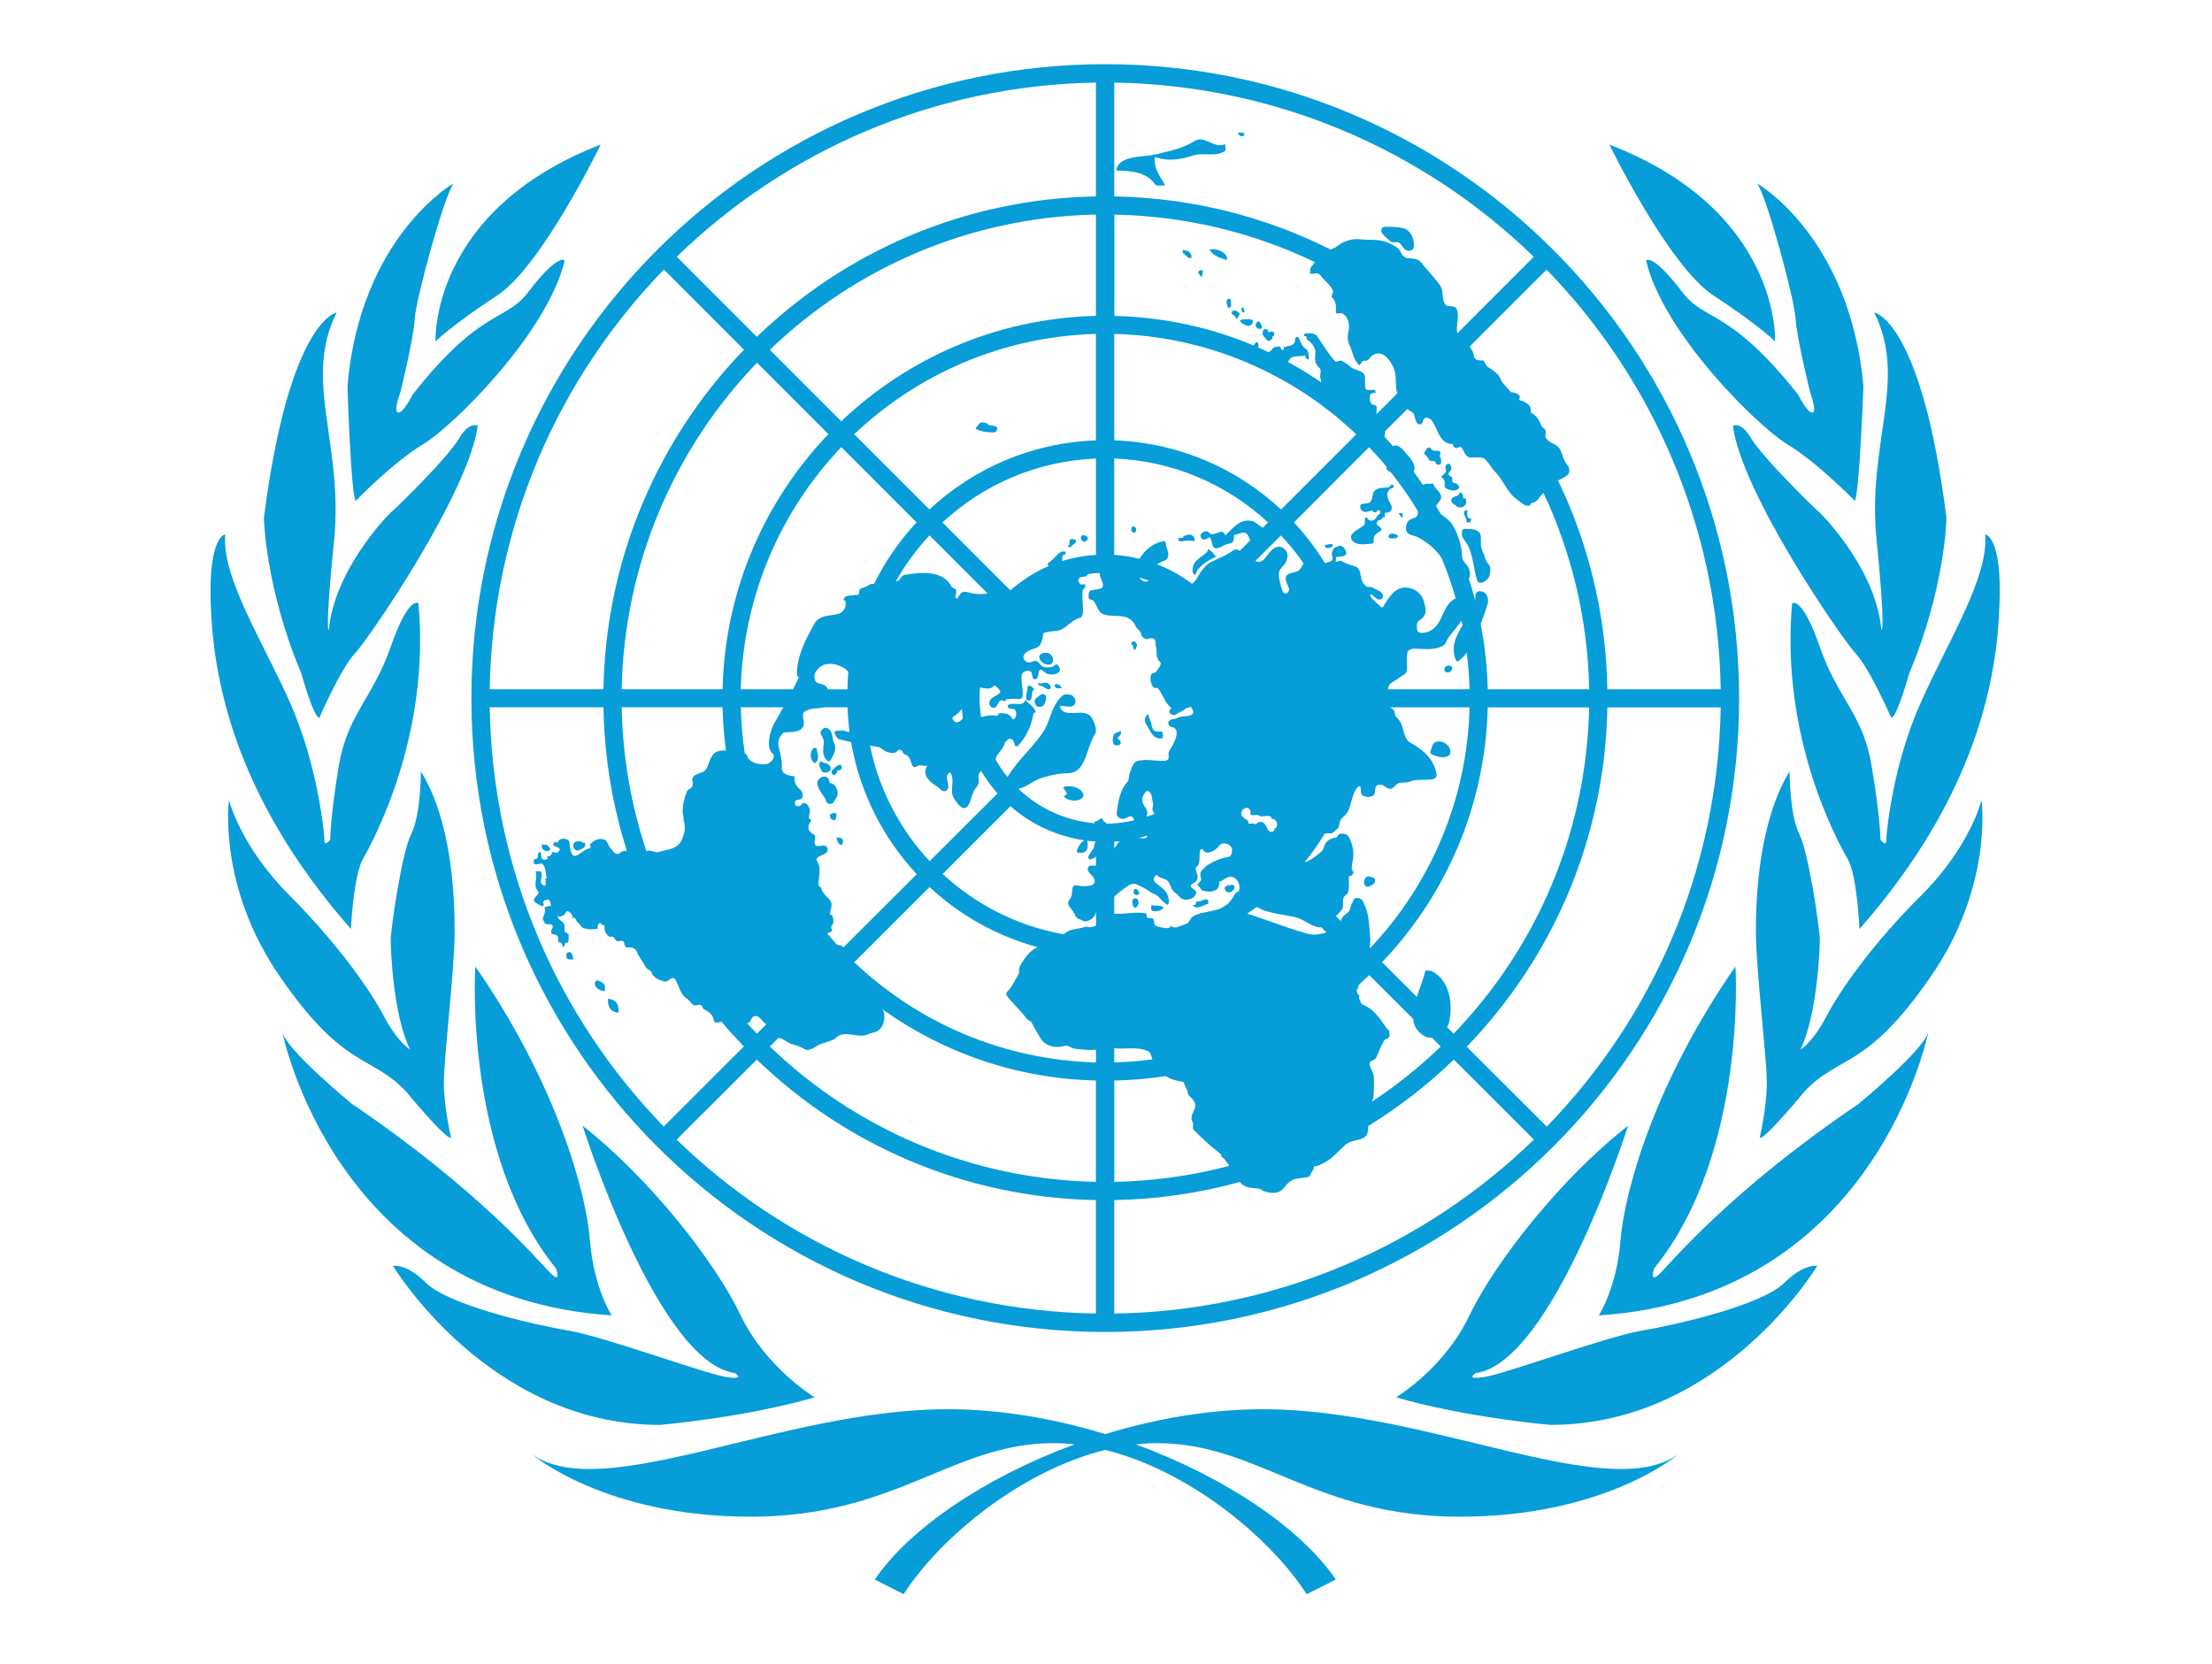 <?xml version="1.0" encoding="UTF-8"?>
<svg id="flag-icons-af" xmlns="http://www.w3.org/2000/svg" viewBox="0 0 640.6 481.9">
  <defs>
    <style>
      .cls-1 {
        fill: #069dd8;
      }
    </style>
  </defs>
  <path class="cls-1" d="M320.07,385.82c101.38,0,183.58-82.16,183.58-183.54S421.45,18.61,320.07,18.59c-101.37.02-183.55,82.29-183.55,183.69s82.18,183.54,183.55,183.54ZM141.83,204.88h32.94c.25,14.46,2.59,28.41,6.77,41.54-.48.04-.96.09-1.44.25-.15.08-.63.4-.84.59-1.26.5-1.7-.9-2.41-1.51-.76-.75-.84-2.07-1.61-2.47-1.48-.71-3.52.1-4.57,1.59.69-.09-.02.79.53.79-1.63.08-2.87,1.51-4.13,2.09-1.66.9-2.03-2.01-2.17-3.75-.17-.88-1.57-1.45-2.83-.8-.21.25-.48.46-.48.92-.38,0-.69-.46-1.04-.13-1.11,1.23.85,1.09,1.44,1.82.38.35-.1.79-.52,1.09-.57.46-1.42-.48-1.51,0-.28.84-.78,1.28-1.44,1.03,0,.25-.11.32,0,.48,0,.23.18.4.41.23-.63.25-1.25.65-1.72.29-.59-.29-.4-1.26-.59-2.03-.12-.17-.77,0-.77.25-.22,1.26.12,1.66-1.24,1.74.15.46-.35,1.26.32,1.39.71.35,1.57-.44,2.2,0,1,1.02.87,2.62,1.17,4.06,0,.09-.29.19-.44.19.28.75.44,2.66-.65,1.84-1.32-.77.21-2.68-.56-3.87-.15-.23-.94-.09-1.57-.09.78,1.92-.91,3.95.78,5.8.65.84-1.99,1.97-1.03,2.97.56.57,1.54,1.13,2.38,1.3.47.04,0-.97.15-1.3.15-.44,1.53-.92,1.82-.29.15.42.35.94.35,1.6-.65-.17-1.31.15-1.86.4.54,1.23-.26,2.09-.47,3.29,0,.25.4.72.47,1.04.33.94,1.88.09,2.36.85.35.63-.72,1.35-.36,2.2.28.56,1.2.23,1.6.71.59.36.37,1.11.31,1.83.59-.07,1.51.56,1.26,1.34.69.27.84-.53.78-1.01,1.54.07.91-1.42,1.09-2.63-.53.27-.48-.84-1.09-.4-.29-.84.06-1.76-.29-2.51-.42-.86-1.68-1.05-1.86-2.2,1.07.23,1.86-.15,2.53-1.28.38-.57,1.32.25,1.7,1.03.19.19.06.41.06.73.97-.32.97.66,1.32,1.1.79.54,1.04,1.51,1.94,1.88,1.36.41,2.7.41,4.08.15-.12-.62,0-1.27.36-1.49.6-.54.91.63,1.68.69-.34,1.35.35,2.45,1.44,3.13.28.06.73-.1.98.06.44.31.63,1.03,1.26,1.23.44.1.9-.21,1.28-.15.69.15.69.72.81,1.44.09.07.44.29.44.55,1.28-.26,2.7.08,3.06,1.19.65,1.63,1.8,2.91,2.54,4.38.29.75,1.59,1,1.76,1.68.08.56.46.92.66,1.04.84.97,2.1,1.26,3.33,1.57.44.16,1.15-.69,1.92-1.04.4-.13.85.27.92.35,1.17,1.91,1.47,4.5,3.35,5.59.96.56,1.23,1.71,2.24,1.99.61.15,1.35-.48,1.95,0,.4.29.53,1.11.84,1.17,1.38.65,2.47,1.48,2.76,2.99.04.22.19.71.57.79.62.07,1.18-.11,1.68-.23,2.08,2.47,4.26,4.86,6.5,7.19l-23.21,23.18c-30.59-31.49-49.63-74.23-50.4-121.48ZM460.22,199.66h-29.37c-.15-6.46-.84-12.78-2.05-18.92.76-1.95,1.47-3.96,2.09-6.08.22-1.34-.27-3.22-2.05-3.39-.86-.13-1.16.15-1.45.63-.16.64-.07,1.36-.14,2.07-.55-2.1-1.18-4.17-1.85-6.22.59-1.32.28-2.99-.56-4.02-.73-.71-1.42-1.68-1.42-2.47-.12-3.39-1.13-6.57-2.95-9.51-.86-1.2-2.17-1.99-3.28-2.93-.41-.75-.85-1.49-1.28-2.23.01-.03-.02-.07,0-.1.4-.8,1.25-1.34,1.44-2.28.16-1.74-1.8-2.39-2.26-4.08,0-.08-.54,0-.88,0l.97.29c-1.04-.44-2.22-.42-3.08.05-.87-1.29-1.78-2.56-2.7-3.82.74-1.34-.33-3.28-1.47-4.52-1-.94-1.75-2.43-3.2-3,.25.06.48.04.76.15l-1.6-.42c.34.04.59.17.84.27-.47-.11-.92-.1-1.3.1-.81-.92-1.63-1.83-2.46-2.72.11-.55.17-1.09.19-1.64l6.4-6.4c.46.37.96.7,1.51.99.48.27.59,1.59,1.03,2.56.22.54.78,1.28,1.61.69.48-.29.25-1.34,1.04-1.65.66-.23,1.36.21,1.76.57,1.91,2.37,2.36,7.24,6.26,6.95-.08.59.34,1.03.73,1.17.79.25,1.36-.88,1.92.15.61.88.92,2.01,1.76,2.45,1.34.42,2.79-.08,4.13.25.85.25,1.59,1.28,2.2,2.13.37.59.84,1.26,1.38,1.83,2.62,2.55,3.62,6.41,6.79,8.35.96.65,1.88,1.89,3.29,1.51.41,0,.12-.63.56-.71,1.29-.14,2.05-1.23,2.6-2.03.24-.31.58-.59.88-.89,8.13,17.31,12.82,36.56,13.23,56.88ZM380.8,75.93c-.56.9-1.82,1.87-1.28,2.73.27.21-.48.06-.23.37.53.53,1.45.13,2.18.13.85.13,1.17,1.05,1.65,1.47,1.07,1.11,2.29,2.18,2.91,3.54.25.52-.73,1.51-.25,2.01,1.34,1.38,1.09,2.62,1.09,4.29,0,.69,1.45.04,1.79.27,1.97,1.03,2.34,3.54,1.8,5.53-.29,1.07-.19,2.59.28,3.47.98,1.91,1.19,4.67,3,6.09.4-.61.87-1.42,1.21-1.34,1.57.21,1.6-1.01,2.58-1.57,2.97-2.01,5.44,1.91,6.26,4.17.75,2.08.16,4.7.87,6.85l-5.97,5.98c-.16-.68.01-1.31.04-1.84.06-1.03-1.38-.67-1.63-1.15-.57-1.23-1.03-3.33,1.38-3.14.08,0-.36-.44-.23-.88-.82,0-1.57.14-2.35,0-.54-.06-.54-.86-.54-1.11-.25-1.32.44-2.97-.73-3.89-1.02-.63-2.34-.82-3.37-1.53-.86-.71-1.59-1.26-2.57-1.82-.61-.4-1.68.57-2.14,0-1.99-2.22-3.39-4.82-5.23-7.33-.72-.79-2.14-.78-3.42-.59-.35.09-.16.48-.25.69.17,0,.38,0,.5.09.42.21.15.73.34.94,1.16.67,1.92,1.63,2.29,2.64.54,1.34-.44,3.08.46,4.42.16.57.73.96.97,1.26.56.65-.03,1.84.16,2.66.14.49.2.95.29,1.42-3.11-2.13-6.33-4.12-9.66-5.93.19-.26.37-.53.53-.81.82-1.26,2.95-.53,4.55-1.09-.25.99.46.88,1,1.3-.06-1.09-.06-2.57-.78-3.08-1.44-.86-1.53-2.12-2.28-3.45-.16-.46-.98.23-.98.46.16,2.24-1.72,1.84-3.25,2.43-.06.15.09.57-.06.73,0,.08-.23.08-.48,0-.28-.31-.48-.44-.44-.94-.78,0-1.86,0-2.18.5-.31.54-.77.82-1.2,1.15-1-.47-2.01-.93-3.03-1.37.08-.4.08-.77-.04-1.26-.04-.36-.38-.36-.63-.19-.34.17-.37.66-.74.83-12.43-5.22-26.02-8.2-40.26-8.53v-29.35c20.79.41,40.48,5.29,58.11,13.78ZM401.56,135.85c.28.48.76.75,1.28.99,2.83,3.57,5.44,7.32,7.8,11.24-.01.31-.01.61-.05.92-.19,1.23-2.08.98-2.85,2.05-.47.58-.67,1.63-.54,2.39.27,1.63,2.13,1.53,3.28,2.13,2.78,1.39,5.27,3.42,7.03,6.09,1.58,3.78,2.93,7.68,4.06,11.66-.09.05-.18.1-.27.15-3.01,1.55-3.39,5.59-5.29,7.75-1.3,1.47-2.81,2.2-4.61,2.09-.23,0-.92-.29-1-.88,0-.88-.32-1.78.35-2.49.6-.48,1.29-.88,1.72-1.59.84-1.34.19-2.93-.13-4.19-.73-2.74-3.6-4.36-6.22-3.91-2.64.52-4.19,3.27-5.65,5.65,0,0-.53.06-.53,0-1-1.23-2.32-1.89-3.01-3.18-.16-.13-.16-.42,0-.69,1.04.56,2.01,2.14,3.12,1.49,1.07-.63.13-2.07-.69-2.37-.91-.31-1.8-1.24-2.97-1.11-.82.06-1.8-1.15-2.07-2.14-.34-1.47-.47-3.39-1.74-3.79-1.36-.56-2.62-.63-3.94-1.57-.61-.31-1.36.25-1.95.21.41-.42.06-1.4.27-1.4,1.64-.15,3.65-.15,2.67-1.99-.44-.88-1.32-1.76-2.35-1.02-.32.15-.92.15-1.04.59-.22.29-.28.73-.47,1-.29.69.5,1.99,0,2.41-.58.39-1.31.55-2.07.77-2.61-4.23-5.61-8.17-8.98-11.78l21.77-21.79c1.75,1.83,3.45,3.71,5.06,5.67-.05.21-.07.43,0,.65ZM409.24,295.14c.2,1.94,1.1,3.66,3.23,4.94.71.45,1.46.56,2.19.47l2.58,2.58c-6.12,5.89-12.76,11.24-19.87,15.95.15-.44.32-.88.36-1.31.17-2.05.25-4.16.1-6.21-.1-1.19-1.34-2.41-1.19-3.58.09-.85,1.57-.85,1.88-1.57.73-1.68,1.42-3.41,2.29-4.98.15-.32.75-.47,1.25-.79.76-.54.1-1.41.25-2.2-.62-.19-.92-.88-1.19-1.28-1.76-2.49-3.39-4.9-6.3-6.09-.71-.21-.78-.98-1.1-1.57-.28-.22.1-1-.17-1.28-.78-.44-.48-1.17-.67-1.72h.7s0-.06,0-.06c-.29,0-.41-.25-.41-.34.14-.37.35-.68.52-1.03.96-.86,1.91-1.74,2.84-2.63l12.72,12.71ZM225.49,300.6c1.6.26,2.6,1.63,4.15,1.91,1.28.4,2.3.71,3.45,1.42.37.25,1.03.25,1.47.09.72-.28,1.38-.61,1.97-1.03,1.63-1.03,3.75-1.11,5.39-2.2.36-.25.72-.71,1.17-.88,2.75-1.19,5.8,1.04,8.65-.46.69-.32,1.66-.32,2.5-.88,1.72-1.19,2.22-3.63,1.67-5.51-.09-.22-.17-.43-.26-.65,17.48,12.49,38.74,20.02,61.73,20.57v29.34c-36.69-.76-69.86-15.53-94.43-39.2l2.54-2.54ZM240.94,268.03c.63-.63.47-1.76.26-2.38,0-.23-.26-.76-.88-.76.12-1.53,1-2.7.12-4.04-.96-1.28-2.28-2.01-2.62-3.64,0-.16-.79-.56-.79-.82,0-1.84.56-3.87.19-5.73-.28-.8-1.17-1.74-.48-2.22.29-.23.98-.73,1.59-.88,1.3-.48,1.74-1.36,1.09-2.24-.65-.9-1.97,0-2.93-.32-.44-.12-.5-.44-.54-.86-.23-.76.54-1.95-.17-2.37-.59-.21-1.13-.8-1.4-1.2-.61-.94-.1-2.01.6-2.95-.41.04-.23-.73-.71-.48-.15-.98.59-2.1.16-2.95-.31-.88-1.04-1.97-2.13-1.49-.1,0,0,.32-.1.32-.59.56-1.28.71-1.91.17-.13-.17-.13-.71,0-1.13.44-.54,1.32-.32,1.8-.71.88-.9.11-2.12-.31-2.6-1.34-1.17-1.91-2.22-1.61-3.87-1.53-.21-3.88-.4-3.76-2.56.1-1.89-.34-3.62-.8-5.55-.37-1.34-.29-2.74.57-3.7.23-.29.5-.84.92-.88,1.97-.27,4.39.15,5.51-1.72.71-1.34-.82-3.41.37-4.29,1.56-1.17,3.72-.86,5.75-1.3h6.72c.08,2.39.27,4.76.57,7.09-.99.23-1.23-.63-2.77-.33-.94.1-1.66-.17-1.55.69.07.5.79,1.63,1.26,1.78,1.33.34,2.45.6,3.52.83,2.51,14.65,9.27,27.84,19.01,38.27l-21.3,21.27c-.04-.29-.39-.53-.46-.53-.46-.09-.9-.21-1.34-.33-.97-1.06-1.92-2.14-2.85-3.24.49-.26,1.01-.49,1.54-.69-.42-.57-.47-1.45-.11-1.66ZM239.41,199.02c-.84-1.24-2.8-.63-3.37-1.95-.28-.71-.28-1.44,0-2.07.44-.96,1.28-1.84,2.28-2.32,2.22-.86,4.32-.21,6.2.88.43.23.81.64,1.16,1.09-.17,1.65-.2,3.35-.25,5.03h-5.64c-.13-.22-.25-.44-.38-.65ZM392.77,125.81l-21.77,21.78c-12.77-11.92-29.67-19.39-48.31-20.04v-30.84c27.16.72,51.75,11.64,70.09,29.09ZM247.41,278.71l21.79-21.77c8.76,8.15,19.46,14.21,31.36,17.43-2.14.71-4.07,3.36-5.3,5.7-.37.65.11,1.59-.29,2.16-1.17,1.82-1.78,3.62-3.39,5.13-.16.16-.16.65-.1.94,1.8,2.47,3.94,4.13,5.76,6.66.44.69,1.35.69,1.61,1.35.72,1.59,1.7,3.01,2.54,4.5,1.17,2.12,4.23,2.95,6.86,2.12.97-.27,2.1.65,2.98.84,2.03.19,4.14.53,6.17.28v3.69c-27.1-.73-51.65-11.61-69.98-29ZM290.92,214.97c.65,0,.65-.86,1.28-.94,1.6-.19,1.32,1.21,1.87,2.09,0,.04.42.04.65,0,2.41-2.6,3.92-5.65,4.52-9.23,0-.27.67-.59.67-.71-.35-1.61-2.1-2.16-2.87-3.52-.91,2.39-3.33.44-5.15,1.61-.03.04-.17.69.31.88.65.32,1.6.02,1.8.52.44.63.44,1.74-.21,2.53-.09.19-.61.15-.61,0-.94-1.84-2.45-1.59-4.14-1.59.71.6-.54.44-.25.79-1.59-.43-3.13-.05-4.67.31-.27-1.78-.46-3.59-.46-5.44,0-1.06.07-2.1.16-3.14,1.4.28,3.1.7,4-.46.44-.4,1.32.86,1.85,1.45.19.19-.1.5-.32.75-.85.86-2.19.95-2.72,2.22-.4.88.1,1.63.78,1.86,1.09.51,1.43-.98,1.94-1.74.61-.73,1.26-.12,1.85,0,0-.23-.06-.56,0-.56,1.28-.38,2.72-.17,4.06-.17,1.57,0,.73-3.2.59-5.11,0-.42-.04-.96,0-1.42,0-.23,0-.5.15-.73.47-1.05,2.5-1.34,2.81-.23.04.4.13.73.23,1.07.1.57.38.9,1.09.57.17-.11.38-.28.42-.57.27-.61.15-1.59.54-1.93.6-.63,1.46.95,2.44,1.09.98.23,2.08.23,2.89-.34.69-.42.69-1.23.1-2.05-.22-.38-.79-.44-.91-.27-.91.95-2.08.71-3.06.71-.91,0-1.35-1.13-2.13-1.68-.85-.6-1.92.63-2.93.21-.94-.44-1.42-1.36-.87-2.24.22-.42.87-.84,1.42-1.15,1.17-.59,2.51-.59,3.16-1.59.5-.9.81-2.01.88-3.03.06-.57.62-.57.94-.63,1.36-.48,2.91-.15,4.1-.73,1.36-.52,2.41-1.69,3.75-2.62.66-.35,1.28-.75,2.04-.92.37-.11.59-.75.66-1.03.28-2.28-.35-4.4,0-6.81.17-.63,1.13-1.02.66-1.72-.15-.25-1.1.17-1.32-.15-.53-.44-.98-1.34-.22-1.82.59-.52,1.87-.06,2.31-.88.04-.06.05-.15.08-.22,1.12-.16,2.25-.25,3.39-.31-.06,1.46,1.3,2.9.88,4.06-.35.73-2.26.73-3.5,1.02-.63.21-.63,1.23-.57,2.05.09.65.79.57,1.22.79,1.22,1.2,1.3,3.25,2.85,3.96,1.88.86,4.17.27,6.42.86,1.45.33,2.55,1.34,3.18,2.83.35.79,1.55,1.21,1.61,2.45.06.42.6.82,1.19,1.11.67.23,1.55-.46,2.2-.16.96.27.56,1.53.81,2.3.47,1.49-.33,3.1,1.24,4.57.59.5-.61,2.03-1.28,2.89-.29.29-1.26.29-1.36.75-.38,1.32-.06,2.53.59,3.56.48.6,1.25,0,1.44.42,1.16,1.44,1.63,3.06,2.6,4.38.42.5.88,1.15,1.44,1.36-.69.15-.9,1.01-.69,1.32.42.57,1.38.92,1.89.4.79-.53,1.65-.71,2.43-1.42.46-.51,1.23-.32,1.72-.8.54.51,1,1.64.63,2.12-1.16,1.13-3.23.36-4.57,1.24-.92.42-1.82.19-2.31.92-.46.46,0,1.53.82,1.63,2.93.63.65,4.86-.78,7.02-.34.46,0,1.26-.16,2.15-.11.38-.66.61-.98.61-2.81.25-5.68-.73-8.23.19-.88.25-1.32,1.49-1.74,2.51h.5c-.75.08-.75.9-.92,1.32-.15.51-.08,1.47-.4,1.93-2.47,2.72-2.82,6.18-3.26,9.34-.09.96,1.11,1.59,1.8,1.59s1.67-.79,2.28-.79c.62.08.86.59,1,1.18-2.58.6-5.26.95-8.02.98,0-.06-.02-.11-.03-.13-.44-.46-.91-.46-1.07-1.11-.47-.92-1.23.65-2.16.57-.09,0-.24.25-.2.53-8.52-.74-16.2-4.38-22.03-9.95,2.59-.6,4.75-2.77,7.18-3.29,2.07-.67,4.64-1.23,7.08-1.23,5.48-.12,5.17-7.1,7.98-11.51.6-1.09-.34-3.52-1.11-4.67-1.86-2.99-7.68.42-9-2.74-.77-1.78,3.92,1.13,4.36-1.66.09-.73-.35-1.65-.92-1.93-.75-.44-2.22-.52-2.8,0-2.95,2.47-3.5,6.74-5.01,9.55-2.88,5-7.81,8.78-10.92,14.06-1.29-1.6-2.45-3.31-3.47-5.11.11-.47.23-.94.49-1.27.54-.71,1.17-1.4,1.54-2.11.28-.46.8-.98.59-1.61ZM278.85,208.06c-.63.73-1.34,1.39-2.19,1.07-.43-.19-1.17-1.22-.69-1.47,1.06-.63,1.94-1.4,2.59-2.32.07.91.17,1.82.29,2.71ZM322.69,243.75c.49-.03,1-.03,1.49-.08-.51.67-.98,1.36-1.49,2.04v-1.96ZM330.9,232.33c-.34-1.2.27-2.24.96-3.04.47-.46,1.22.11,1.51.8.27.71.27,1.65.54,2.47.16.86-.44,1.89.04,2.49.17.2.26.45.37.69-.73.31-1.5.57-2.26.83.05-.23.07-.49.15-.69.4-1.36-1.05-2.28-1.32-3.54ZM332.39,242.02c-.21.41-.43.76-.95.8-.54.04-1.11-.01-1.65-.13.87-.21,1.74-.41,2.59-.67ZM332.72,168.19c-.14.06-.24.16-.4.2-1.16.21-1.82-.19-2.26-1.07,0,0,0,0,0-.01.9.26,1.79.56,2.66.88ZM292.64,233.53c5.9,5.17,13.27,8.68,21.39,9.87-1.25.81-1.98,1.96-2.22,3.52.71,0,1.4.25,2.03,0,1.53-.66,1.09-2.04,1.09-3.39.77.1,1.54.16,2.33.21-.2.59-.55,1.18-.4,1.86-.27.28-.66.78-1.23,1.66-.15.13-.63,1.01-.4,1.4.56.65,1.41-.02,2.18-.57v2.65c-.92.1-2-.34-2.3.57-.54,1.2,1.2,2.01,1.76,3.23.34.82.13,1.78-1,1.93-1.63.4-3.06.17-4.77-.09,0,.48-.44.42-.44.57-.29,1.44,0,2.62-1.11,3.89-.71.92.35,2.05.98,2.83.72.96,1.01,2.28,1.91,2.51.71.18,1.32.81,1.97.72,1.38-.35,2.37-.87,2.91-2.37.01-.06.08-.05.1-.1v3.68c-.89.4-1.83.66-2.85.29-1.38.44-2.66.63-3.91.86-1.03.2-1.84.73-2.6,1.35-13.42-2.37-25.48-8.58-35.06-17.46l19.67-19.65ZM353.57,263.1c-2.66,1.12-5.75.98-8.05,2.32-.66.45-1.02,1.39-1.66,2.05-1.02.38-2.03.8-3.07,1.13-.66.07-1.33-.01-1.93-.5v.28c0,.92-2.87.29-4.26-.28-.46-.16-.18-1.53-.77-2.05-.48-.32-1.42.15-1.63-.4-.29-.29,0-1.01-.36-1.1-3.11-.53-6.02.32-9.17.1v-4.88c1.1-1.06,2.28-2.04,3.63-2.9.65-.54,1.65-1.1,2.63-.78.75.23,1.41.72,2.22,1.03.76.38,1.38.91,2.14,1.35.16.16.77.37,1.13.54,1.31.56,2.12,2.19,3.56,3.01.42.21.1-.57.54-.25.04-1.32-.23-2.6-.86-3.38-.86-1.28-2.29-1.93-3.25-2.95-.36-.31-.36-1.23.18-1.78.11-.25.59-.25.61,0,.78.69,1.55.69,2.35,1.09,1.59.69,1.29,3.08,2.84,3.88.82.44,1.26,1.66,2.24,1.82,1.15.4,3.01,0,3.66-1.38.51-.84-.46-1.32-1.04-1.86-1.15-.88.59-1.28,1.16-1.97,1-1.22,0-2.26-.11-3.44-.12-.48.22-.78.51-1,0,0,.08-.15.22-.23.67-1.45.07-3.01.61-4.42.21-.31.59-.27.59-.17.41.69,1.21,1.19,1.93.94,1.17-.29,2.09-.88,2.91-1.93,1-1.32,3.14-.59,3.66.67.23.96-.08,2.28-.84,2.53-2.53.38-4.56,1.32-6.45,2.6-.25.22-.59.4-.73.71-1,.73-1.4,1.47-.86,3.04.1.59-.67,1.22-1.23,1.78.96.32.96,1.51,1.84,1.7,1.6.37,3.06.44,4.19-.66.28-.41.59-1.28.42-2,1.03-.13,1.72-1.11,2.82-1.35,2.22-.35,3.5,2.07,2.91,4.01-.12.37-.69.37-.87.5-.8,1.26-1.49,2.48-2.42,3.38-.66.39-1.29.82-1.96,1.19ZM369.76,239.41c-.09.23-.29.67-.73.56h0c0,.23.12.61-.13.69-.5.58-1.55.25-1.8-.53-.38-.79-.76-1.67-1.53-1.99-.76-.15-1.42-.06-1.8.71-.78-.57-1.55-.15-2.26-.29.25-1.21-.97-1.13-1.61-1.93-.75-.71-.48-2.14.65-2.51.86-.4,1.6.32,1.79,1.28-.11-.17-.19-.17-.23-.36,0,.36-.17.59,0,.82.78.73,1.68-.23,2.53.4.98.59,2.33-.34,3.46.33.06,0-.13.55.27.55,1.26.21,1.7,1.32,1.41,2.26ZM365.74,152.86c-.05-.03-.12-.03-.17-.07-1.03-.57-1.79-1.45-2.81-1.84-3.62-.96-5.77,2.18-7.95,4.13-.72-2.28-2.54-.1-4.01-.38-.62-.06-.91-.86-1.27-.86-.55.1-1.05.19-1.42.56-.98.57-.23,2.07.77,1.88.78,0,1.3-1.09,1.64-.42.75,1.24.25,3.35,2.15,2.91,1.23-.29,1.99-1.17,3.33-1.3,1.32-.07,1.47-1.51,1.32-2.51,1.38-.17,3.01-1.3,3.89-.17.41.39.54,1.21.86,1.73l-3.01,3.01c-.63-.38-1.26-.59-1.98-.05-1.86,1.4-4.14,2.22-6.11,3.18-1.76.82-3.31,2.89-4.33,4.82-.29.63-.82,1.19-1.45,1.62-3.07-2.33-6.47-4.25-10.14-5.66.68-.33,1.32-.7,2.06-.99,1.3-.44,1.47-1.84.98-3.1-.02-.21-.1-.58-.29-.88-.12-.67-.22-1.7-.46-1.7-3.09.24-5.66,2.34-7.33,5.08-2.37-.58-4.82-.96-7.33-1.13v-27.91c17.18.67,32.75,7.57,44.56,18.53l-1.51,1.51ZM317.39,160.73c-3.38.22-6.66.8-9.77,1.77-.04-.48-.02-.97.08-1.37,0-.25.17-.4.35-.31.42.06.51-.52.59-1.03-.4,0-.9-.04-1.25,0-1.55.78-2.24,2.43-3.79,3.22-.19.17-.19.46-.07.71.03.07.09.16.16.24-4.08,1.75-7.8,4.16-11.08,7.05l-19.67-19.68c11.77-10.93,27.29-17.81,44.46-18.51v27.91ZM254.35,216.35c.98.23,1.74,1.4,2.91,1.57.85.13,1.82.59,2.79-.56.29-.4,1.19,0,1.29.25.23.9.78.9,1.36,1.22,1.42.69.96,4.31,2.84,3.14,1.01-.67,1.89.06,3.02-.16-1.13,1.55-.54,3.08.54,4.19.88,1.09,2.16,1.59,3.22,2.59.84.97,2.18.71,2.3-.63.21-1.42-1.32-3.08.5-4.31,1.76,2.49-.5,5.59,1.35,7.87.12.23.22.33.33.54.84,1.04,1.54,2.14,2.64,2.01.82-.27,1.15-1.04,1.55-1.9.02-.32.15-.65.22-.71.13-.82.47-1.36.69-2.05.4-1.11,1.78-1.99,1.55-3.27,0-.4-.1-.92-.1-1.26.04-.64.37-1.15.79-1.58,1.37,2.33,2.96,4.5,4.74,6.51l-19.66,19.64c-8.55-9.21-14.68-20.7-17.26-33.48.75.12,1.49.24,2.38.39ZM322.69,303.66c3.39.27,6.8-.6,9.86.87.71.19.77,1.42,1.22,2.33-3.64.48-7.34.77-11.08.86v-4.06ZM382.45,270.52c-1.26.27-2.64.27-4-.13-6.05-1.68-11.4-3.9-17.24-5.74.94-.62,1.84-1.3,2.75-1.96.64.35,1.28.71,1.98.98,2.97,1.02,5.9,1.31,9.06,1.97,2.45.54,4.14,2.28,6.47,2.87.44.13.83.13,1.2.09l1.48,1.47c-.56.14-1.14.34-1.7.45ZM375.89,165.41c-.81.4-1.86.46-2.72.86-1.48.59-.63,2.49,0,3.88.31.48.1,1.28-.42,1.65-1.06.61-1.29-.73-1.55-1.26-.44-1.34-.84-2.85-.84-4.27-.13-1.46,1.74-2.41,2.18-3.81.32-.85.57-1.84-.04-2.8-.66-1.02-1.74-1.53-2.74-1.21-2.66.71-3.42,5.3-6.08,4.1-.04-.01-.07-.04-.11-.06l7.4-7.41c2.36,2.55,4.58,5.23,6.55,8.11-.56.86-.83,1.81-1.63,2.23ZM317.39,127.56c-18.63.67-35.48,8.13-48.22,20.01l-21.78-21.79c18.33-17.41,42.88-28.31,69.99-29.06v30.84ZM286.01,171.9c-2.04.38-4.11.12-6.25-.46-1.53-.29-1.82,1.04-2.62,2.07-.06-.19-.16-.4-.44-.31-.1-.79.38-1.4.19-2.22-.09-.63-1.09-.54-1.32-1.07-2.56-4.81-8.75-4.21-13.46-3.41-.88.08-1.22.98-1.79,1.53-.26.24-.56.32-.86.35,2.71-4.83,5.99-9.28,9.73-13.31l16.81,16.83ZM322.69,313c5.05-.12,10.03-.55,14.89-1.32,1.32.87,3.11,1.46,4.88,1.62.52,0,.6,1.32,1.06,1.86.54.72.29,1.82.97,2.37.92.88,1.72,1.51,1.66,2.79,0,1.5-1.85,2.82-.73,4.82.27.62-.13,1.65.19,2.05,2.38,2.37,4.63,4.59,7.51,6.72.28.25.79.6.57,1.19,1.1.32,1.25,1.42,1.99,2.03.14.17.22.37.28.58-10.64,2.82-21.78,4.4-33.26,4.63v-29.34ZM396.77,271.19c-.28-3.43-.28-6.55-1.85-9.65-.34-.96-1.21-1.67-2.43-1.34-.59.09-.53.85-.86,1.34-.41.48-.5,1.11-.71,1.97-.48,1.13-2.01,1.48-2.41,2.68-.06.22-.13.41-.19.62l-1.41-1.41c.68-.82,1.51-1.43,1.91-2.35.36-.86-.18-2.2.36-3.18.27-.46,1.06-.92,1.25-1.47.4-1.53.17-3.1.17-4.6.87.08,1.55-.88,1.29-1.28-.21-.23-.28-.61-.42-.84,0-.88.15-1.83.34-2.77.47-2.24-.19-4.44-1.1-6.34-.47-1.01-1.8-1.28-2.87-1.01-.33.21-.46.8-.79,1.01-1.09.08-2.01.57-2.68,1.11-.92.73-.88,2.31-1.66,2.95-1.36,1.13-2.68,2.33-4.46,3-.13.06-.27.06-.41.09,2.15-2.61,4.06-5.41,5.84-8.3.53-.08,1.07-.1,1.57-.03.71.17,1.25-.84,2-1.26.59-.27.54-1.42.78-2.05.35-1.2,1.68-1.82,2.22-2.85,1.23-2.22,1.23-5.55,3.02-7.29,1.21-.94.58,1.59,1.04,2.14.75,1.04,2.87.94,3.58.17.62-.63-.07-2.22,1.06-2.85.51-.1,1.09-.1,1.51,0,.84.54,1.84,1.48,2.72.96.61-.42,1.26-1.3,1.91-1.51,1.03-.34,2.2,0,3.25-.46,2.57-1.2,7.96.46,7.67-2.03-.47-4.02-3.73-7.2-7.27-9.06-2.82-1.34-1.76-5.3-4.29-7.52-.65-.46-.32-1.48-.86-2.12-.18-.21-.54-.52-.94-.71-.02-.02-.05-.04-.07-.06h23.02c-.71,27.05-11.55,51.54-28.89,69.84-.06-1.21.26-2.4.07-3.55ZM421.77,191.5c0,.1.46.1.54,0,1.03-.69,1.8-1.54,2.47-2.46.44,3.49.71,7.04.81,10.63h-23.68c.07-.44.2-.86.47-1.28.56-.84,1.82-1.26,2.55-1.87.9-.73,2.53-1.29,2.53-2.49,0-1.63-.16-3.41.13-5.11.15-.57,1.15-1.02,1.74-1.02,2.95-.07,6.14.73,8.86-1.07.69-.6.78-1.49,1.22-2.03,1.19-1.74,2.71-3.27,3.81-4.99.1.46.21.91.31,1.37-1.99,3.25-3.56,6.57-1.75,10.32ZM317.39,91.5c-28.57.68-54.46,12.16-73.75,30.52l-20.68-20.69c24.57-23.67,57.74-38.43,94.43-39.18v29.35ZM265.44,151.31c-4.94,5.31-9.11,11.32-12.35,17.89-.45-.08-.88-.1-1.28.14-.81.7-1.82.8-2.68,1.2-.29.23-.29.88-.4,1.45,0,.42-.72.31-.94.31-1.32.42-3.27-.27-3.52,1.61h.48c.52,1.51-.23,3.2-1.66,3.79-1.63.56-3.44.44-5.04,1.09-.78.27-1.82,1.03-2.11,1.74-2.56,4.52-4.99,9.17-5.15,14.36v.56c0,.34.54.65.54.77-.59,1.28-1.14,2.39-1.67,3.44h-15.14c.71-27.2,11.65-51.81,29.13-70.15l21.78,21.8ZM226.85,204.88c-.78,1.38-1.61,2.82-2.59,4.56-1.19,2.08-2.62,7.14-.48,8.86,1.07.88-.59,2.99-2.13,3.09-1.97.09-4.61-.4-5.32-2.55-.11-.28-.35-.47-.64-.63-.67-4.36-1.04-8.82-1.15-13.33h12.32ZM218.54,294.33c1.55-.26,2.16,1.63,3.39,2.36l-2.71,2.71c-.97-1-1.94-2-2.88-3.03.13-.02.26-.03.38-.07.84-.34.92-1.91,1.82-1.97ZM219.17,306.91c25.54,24.64,60.07,40,98.21,40.7v32.87c-47.21-.78-89.93-19.81-121.42-50.38l23.21-23.18ZM322.69,347.61c12.58-.22,24.76-2.04,36.37-5.25.21.2.39.44.6.63,1.47,1.34,3.5,1.03,5.26,1.4.4.28.88.59,1.38.73,1.66.53,3.46.69,4.9-.41.82-.69,1.55-1.97,2.35-2.45,1.25-1.03,3.18-.94,4.9-1.26.34-.06.84-.25,1.07-.69.21-.98,1.11-1.5,1.04-2.47,1.28-.06,2.26-.72,3.31-1.26,2.1-1.09,3.69-3.2,5.65-4.89,1.97-1.85,5.28-1.03,6.34-3.1.38-.72.4-1.55.36-2.41,8.96-5.51,17.27-11.99,24.81-19.25l23.19,23.16c-31.51,30.6-74.27,49.64-121.53,50.4v-32.87ZM419.05,297.49c.27-.42.49-.84.57-1.19,1.13-4.65.61-12.25-5.02-15.02-.63-.21-1.82-.21-1.82,0-.53,2.28-1.64,4.88-2.48,7.47l-10.05-10.04c18.41-19.29,29.92-45.21,30.6-73.81h29.37c-.74,36.7-15.53,69.91-39.24,94.51l-1.93-1.92ZM422.04,96.53c-.46-1.95.59-4.6-.05-6.68-.22-1.17-1.49-1.17-2.59-1.17-.4,0-.79-.36-1.01-.78-.96-1.71-.21-3.64-1.34-5.23-1.74-2.45-3.66-4.32-5.57-6.75-1.09-1.21-2.66-1.02-4.02-1.15-.4-.06-.63-.29-.98-.54-.5-.31-.65-.92-.94-1.41-.78-1.38-2.45-1.99-3.85-2.64-2.6-1.07-5.39-.52-8.12-.9-2.18-.17-4.57.6-6.18,1.95-.61.46-1.3.75-1.98,1.08-18.92-9.52-40.19-15.02-62.72-15.42V23.92c47.24.77,89.99,19.84,121.5,50.46l-22.14,22.15ZM317.39,56.89c-38.14.69-72.66,16.03-98.2,40.67l-23.19-23.2c31.49-30.59,74.19-49.65,121.39-50.44v32.97ZM239.9,125.75c-18.45,19.3-29.99,45.25-30.65,73.92h-29.22c.74-36.76,15.51-70,39.21-94.61l20.67,20.69ZM209.25,204.88c.1,4.23.43,8.41.99,12.51-.79-.03-1.55-.02-2.21.2-2.24.58-2.41,3.2-3.41,4.98-.69,1.59-3.26,1.2-4.02,2.7-.37.65.36,1.74-.21,2.68-.4.63-1.26.63-1.48,1.34-.15.4-.25.97-.5,1.34-.57,2.07-.97,3.96-.48,6.01.04.59.04,1.2.21,1.59.53,2.16-.16,4.02-1.1,5.78-1.41,2.03-3.87,2.03-6.14,2.74-.94.42-2.1-.57-3.25-.31-.16.03-.31.01-.47.03-4.37-13.11-6.85-27.08-7.14-41.59h29.22ZM447.96,326.34l-23.19-23.15c24.68-25.56,40.06-60.12,40.73-98.29h32.82c-.76,47.24-19.8,89.95-50.37,121.44ZM498.32,199.66h-32.82c-.38-21.65-5.45-42.15-14.29-60.49.93-.5,1.93-.84,2.73-1.59.97-.71.44-2.37,0-2.85-1.36-1.67-1.47-3.52-2.35-4.88-.81-1.28-2.82-1.42-3.87-2.93-.53-.73.43-1.99-.36-2.58-.46-.35-.94-.75-1.03-1.15-.65-1.76-1.46-2.91-3.07-3.72.5-2.05-1.36-3.06-3.29-3.6-.09-.11.19-.65.19-.88-.09-.8-1.07-1.03-1.74-1.26-.26-.15-.78,0-.86-.15-.98-1.3-2.35-2.3-2.81-3.41-.59-1.84-2.35-2.89-3.87-3.89-.56-.29-1.04-1.87-1.34-1.87-.71,0-1.57,0-2.12-.33-.11-.12-.23-.24-.34-.36-.08-.13-.19-.25-.21-.44-.09-1.14-.6-2.05-1.29-2.86l22.32-22.33c30.6,31.53,49.66,74.31,50.42,121.57ZM192.28,78.08l23.18,23.21c-24.66,25.57-40.02,60.15-40.7,98.38h-32.94c.77-47.27,19.84-90.06,50.45-121.59Z"/>
  <path class="cls-1" d="M238.57,214.7c0,1.26-.31,2.47-.1,3.81.29,1.01,1.47,2.78,2.12,1.61.73-1.3,1.86-3.25.98-4.82-.71-1.47-.25-3.39-1.8-4.29-.69-.48-1.26-.13-1.72.36-.47.48-.54,1.09-.23,1.46.34.59.69,1.28.75,1.86Z"/>
  <path class="cls-1" d="M237.91,223.22c.35,1.02,2.03.54,2.63-.17.09-.4,0-1.09-.46-1.47-.46-.52-1.22-.44-1.61-.71-.31-.08-.65-.44-.88-.33-.37.33-.37.94-.27,1.42.19.46.4.78.59,1.26Z"/>
  <path class="cls-1" d="M241.57,232.16c.29-.65.53-.88.88-1.53.48-1.34-.29-3.77-2.18-3.77,0-1.91-1.7-2.5-2.95-1.34-1.61,1.34.27,3.77,1.48,5.51.19.42.41.98.67,1.45.59.63,1.72.4,2.09-.31Z"/>
  <path class="cls-1" d="M236.53,216.88c0-.29-.48-.29-.59-.25-.76.25-.97.86-1.09,1.55-.22,1,.12,1.95.81,2.7.32.42.86-.08,1.09-.75.47-1.03-.15-2.14-.22-3.25Z"/>
  <path class="cls-1" d="M241.74,224.48c.27-.23.84-.71.71-1.34.48.09,1,0,1.34-.57.32-.25-.34-.61-.16-.98-1.04-.29-1.76.73-2.57,1.47-.73.71.27,1.74.69,1.42Z"/>
  <path class="cls-1" d="M242.01,237.23c.09-.59.46-1.15.09-1.67-.09-.09-.35,0-.42,0-.59-.32-.81.52-1.23.08-.16.96,0,1.59.65,1.8.32.09.92.23.92-.21Z"/>
  <path class="cls-1" d="M242.29,242.57c0,1.11.65,1.99,1.42,2.31.29-.73.94-1.49-.26-2.22-.22-.08-.81-.08-1.17-.08Z"/>
  <path class="cls-1" d="M164.23,276c-.23.13-.31,1.32,0,1.63.35.4,1.32.25,1.88.25-.41-.96-.35-2.68-1.88-1.88Z"/>
  <path class="cls-1" d="M172.44,284.3c-.72,1.28.84,2.66,2.7,2.82,0-.63.22-1.4-.1-1.88-.66-.88-2.26-1.66-2.6-.94Z"/>
  <path class="cls-1" d="M176.1,289.26c-.21,2.28.69,3.81,2.99,4.12.28-2.41-.65-3.81-2.99-4.12Z"/>
  <path class="cls-1" d="M324.38,215.6c.59-.63-.21-1.4-.87-1.78.66-.58,1.34-1.04,1.09-2.07-.78.27-1.64.48-2.04,1.03-.33.79-.46,2.09,0,2.83.25.35,1.49.42,1.82,0Z"/>
  <path class="cls-1" d="M308.24,227.89c-1.28.4,2.26,1.86-.22,2.74,1.74,2.07,6.2,1.38,5.71-.61-.53-1.74-3.48-2.72-5.49-2.14Z"/>
  <path class="cls-1" d="M336.59,213.82c.18-.13.35-1.36,0-1.8-.38-.27-1.2,0-1.87-.17-.82-.33-1.1-1.04-1.26-1.92,0-1.11-1.04-1.9-.75-3.14-1.38.63-1.3,2.16-.86,2.83,1.22,1.87,2.06,4.8,4.74,4.21Z"/>
  <path class="cls-1" d="M307.53,199.31c-.29-.33-.47-.84-1.01-1.02-.84-.44-1.46.1-.84.86.32.4,1.28.15,1.85.16Z"/>
  <path class="cls-1" d="M159.26,246.15c.29-.48-.34-.84-.72-1.28-.54-.46-1.19.12-1.61-.46,0,.46-.13,1.07.19,1.43.37.61,1.42,1.09,2.13.31Z"/>
  <path class="cls-1" d="M167.87,246.19c.86-.44,2.05-.77,1.47-2.09,0-.08-.21,0-.4,0-1.38-.82-3.19-.5-2.87,1.15.04.73.95,1.51,1.8.94Z"/>
  <path class="cls-1" d="M310.08,158.48c.34-.84,1.72-1.01,1.53-1.91-.1-.4-.98-.4-1.36-.4-.63.04-.5.92-.5,1.7-.25-.06-.46,0-.46.21,0,.4.66.54.79.4Z"/>
  <path class="cls-1" d="M314.48,156.78c.21-.21.98-.82.35-1.34-.52-.48-1.38-.48-1.63-.25-.6.67.35,2.22,1.28,1.59Z"/>
  <path class="cls-1" d="M303.95,189.34c-.94-.5-2.57-.27-2.91.61-.54,1.42,2.05,3.2,3.35,2.37,1.03-.63.56-2.45-.44-2.97Z"/>
  <path class="cls-1" d="M301.37,198.68c1.04,0,1.93,1.45,2.68.86.57-.52,0-1.26-.46-1.55-.5-.44-1.47-.21-2.22,0-.19.1-.42-.15-.69-.21-.19.61.4.9.69.9Z"/>
  <path class="cls-1" d="M302.54,203.81c.29-.82.82-1.99,0-2.58-.98-.69-1.46.42-2.43.98-.71.44-.56,1.8.17,2.34.79.4,1.84.23,2.25-.75Z"/>
  <path class="cls-1" d="M299.03,199.35c.04-.11.07-.22,0-.33-.4-.44-.88-.34-1.44-.34.08,1.32-.63,2.58-.32,3.81.21.73,1.22.5,1.36,0,.4-1.15,0-2.18.92-2.95-.18-.06-.38-.21-.53-.19Z"/>
  <path class="cls-1" d="M314.37,268.41c.06.02.1,0,.16.02.04,0,.1,0,.15-.02h-.31Z"/>
  <path class="cls-1" d="M393.06,286.81c.22,0,.48.08.51,0,.1-.06.02-.23,0-.32-.03.23-.29.4-.51.32Z"/>
  <path class="cls-1" d="M327.96,260.85c-.21.69.1,1.38.47,1.97,0,.09.47.13.6,0,.78-.59.85-1.61.46-2.24-.29-.53-1.42-.53-1.53.27Z"/>
  <path class="cls-1" d="M328.5,257.58c-.54.88,0,1.99,1.03,1.59.75-.16.28-.94-.09-1.42-.25-.25-.85-.38-.94-.16Z"/>
  <path class="cls-1" d="M336.71,262.55c-.65,0-1.32-.42-2.1-.22-.21,0-.77-.15-1.15-.15-.1.63-.31,1.49.44,1.72,1.09.09,2.2.09,3.04-.96-.17-.04-.35-.29-.23-.4Z"/>
  <path class="cls-1" d="M346.43,261.05c0,.48-.11.79-.36,1.07-.1.1-.47.06-.75.06,1.22,1.49,3.16.04,4.5-.41.26,0,.07-1.19-.16-1.26-1.1-.22-2.05.94-3.22.54Z"/>
  <path class="cls-1" d="M355.81,256.81c.1-.16.19-.42.34-.65-.56.48-1.66.48-1.48,1.21.48,1.95,2.66,1.03,2.89-.33,0-.95-1.32-.95-1.74-.23Z"/>
  <path class="cls-1" d="M416.41,214.76c-1.7.15-1.57,1.59-2.14,2.83-.43,1.04,1.45,1.26,2.37,1.59,1.13.34,2.99.17,3.31-.88.52-1.86-1.55-3.77-3.54-3.54Z"/>
  <path class="cls-1" d="M395.76,254.02c-.94.53-1.13,2.79.35,2.79.61,0,1.28-.48,1.79-.88.54-.63.47-1.49-.17-1.68-.66-.23-1.42-.59-1.97-.23Z"/>
  <path class="cls-1" d="M418.39,193.51c-.48.88.61,1.57,1.35,1.19.73-.32,1.19-1.55.54-1.74-.54-.27-1.55-.27-1.89.54Z"/>
  <path class="cls-1" d="M342.28,156.78c1.26-.23,2.39-.21,3.69-.06v-.25c-.1-2.07-2.16-1.84-3.31-1.03-.1,0,0,.31,0,.31-.44.21-.98-.08-1.23.1-.48.61.27,1.17.85.92Z"/>
  <path class="cls-1" d="M345.86,166.43c.46.29.69-.88.97-1.34,1.34-1.74,3.25-2.87,5.29-3.83.15,0,0-.44,0-.69-.08.17-.15.31-.25.56-.41-.94-1.1-1.61-1.99-2.05-.07.84-1.01,1.4-1.41,1.74-1.04.78-2.34,1.63-2.81,2.72-.35.9-.54,2.32.19,2.89Z"/>
  <path class="cls-1" d="M328.24,154.23c.96.27.96-1.23.47-1.55-.28-.21-.84-.34-.96.1-.15.59-.29,1.32.48,1.45Z"/>
  <path class="cls-1" d="M283.19,124.47c1.47.73,3.25.73,4.8.8.27,0,1.15-.92.69-1.57-.86-.67-2.2-.1-2.98-1.13l-.73-.15c-1.28-.4-1.61.77-2.32,1.45-.34.48.5.6.54.6Z"/>
  <path class="cls-1" d="M396.93,145.29c-.54.75-1.62.42-2.62.75-.5.13-.47,1.15-.21,1.47.96,1.38,2.12.58,3.45.29-.38.5.34.42.52.58.61.42.88-1.04,1.47-.58.17.16.17,1,0,1.09-.88.46-.88,1.34-1.65,1.7-.51.35-1.51.35-1.97-.61-.07-.12-.48,0-.73,0h.25c-.38.65,0,1.78-.38,2.09-1.53,1.36-4.94,2.43-3.44,4.48,1.13,1.53,3.69,1.09,5.76.92.23,0,.51-.38.44-.59-.21-1.93.84-2.26,2.12-3.22.53-.44-.4-1.05-1-1.59-.57-.27.02-1.45.6-1.45.79-.04.79-1.04,1.51-.82v-1.28c1.22.15,2.24-.69,1.99-1.73-.4-1.38-1.65-2.58-1.19-4.06.09-.55.53-1.13,1.34-1.34.4-.1.61-.61.29-.88-.19-.16-.44-.08-.66-.08,0,.48-.76.29-.54.69-1.32.27-2.6,0-3.76.71-1.34.65-.79,2.39-1.59,3.45Z"/>
  <path class="cls-1" d="M385.69,157.6c-.73-.12-1.32.27-2.01.27.08,1.49,1.72.75,2.56.25-.54.21-.13-.48-.54-.52Z"/>
  <path class="cls-1" d="M402.28,154.96c-.88,1.21,1.53,1.21,2.49.71.04,0,.03-.15,0-.23.09-.25,0-.38-.19-.48-.91-.57-2.05-.46-2.3,0Z"/>
  <path class="cls-1" d="M406.33,149.85c-.04-.15-.15-.27-.15-.57-.06-.17.1-.48-.06-.61-.29-.15-.79-.04-1.19-.04.54.25.54,1.38,1.4,1.21Z"/>
  <path class="cls-1" d="M345.97,40.85c-3.79,2.39-7.87,2.97-11.56,3.94-3,.69-10.76.17-11.12,4.61,4.15.04,8.75.35,11.32,4.08.38.46,1.85.21,2.81.21-1.36-2.58-3.48-4.93-2.92-8.21,3.9,1.38,7.4.71,11.27-.52,2.89-.8,6.2.58,9-1.22.36-.32.03-1.28.03-1.99-3.23,1.49-5.93-2.76-8.84-.9Z"/>
  <path class="cls-1" d="M355.25,75.34c.34-1.01-.22-1.49-.82-2.03-1.32-1.07-2.68-1.19-4.2-1.07,1.13,1.99,3.16,2.43,5.02,3.1Z"/>
  <path class="cls-1" d="M348.11,80.32c-.13-.88,1.02-2.68-.78-1.9-.69.32.09,1.34.78,1.9Z"/>
  <path class="cls-1" d="M342.66,73.37c.67.33.85.86,1.63,1.34.19.06.57.06.75,0,.09-.04,0-.27,0-.48,0-1.34-1.35-1.72-2.49-1.84,0,.27-.1.92.1.98Z"/>
  <path class="cls-1" d="M355.5,88.9c.09.19.5.4.71.17.28-.27.47-.65.28-1.17v.21c-.25-.44.31-1.09-.28-1.49-.21-.08-.54-.16-.62,0-.8.73-.09,1.49-.09,2.28Z"/>
  <path class="cls-1" d="M360.54,90.27c-.33-.23-.33-.42-.33-.8.12-.88-.55,0-.67-.38-.13.61,0,1.04.35,1.38.32.1.54,0,.65-.21Z"/>
  <path class="cls-1" d="M357.95,92.1c.18.61.75-.21.92-.94,0-.02.07-.12.09-.19.1.09.21.17.29.25-.04-.12-.16-.25-.25-.38-.57-.71-1.62-1.28-2.2-.58-.65.77.76.77,1.16,1.84Z"/>
  <path class="cls-1" d="M359.14,93.03c.75,1.03,2.07,1.55,2.99,1.26.46-.31,1.03-1.26.54-1.57-.76-.48-1.82-.17-2.79-.17h-.48c.4.25-.54.09-.27.48Z"/>
  <path class="cls-1" d="M365.28,95.14c.52-.29.03-.69,0-1.01-.26-.69-.66-1.34-1.13-.9-.47.25-.8,1.34-.13,1.74.25.19.79.44,1.26.17Z"/>
  <path class="cls-1" d="M367.1,98.68c.25.27.98-.27,1.29-.53.19,0,.09-.46.09-.73.29.1.41,0,.41-.27.25-.42.13-.97-.41-1.15-.34-.13-.79.46-1.22.1-.09,0,.09-.23,0-.4-.38-.29-.92-.54-1.19-.25-.5.42-.5,1.19-.28,1.67.28.5.79,1.02,1.3,1.55Z"/>
  <path class="cls-1" d="M358.35,38.44c.47.77,1.19,1.42,2.09.77-.1,0-.29-.08-.29-.23,0-.04.19-.15.29-.21-.63-.67-1.35-.19-2.09-.33Z"/>
  <path class="cls-1" d="M406.83,66.22c-1.9-.56-3.89-.56-5.77-.52-1.23,0-1.23,1.42-.72,1.99.61.71,1.42,1.42,2.29,2.2.66.63,2.13-.13,2.85.63.71.81,1.25,2.14,2.49,2.14.78,0,1.36-.42,1.47-1.11.21-2.05-.6-4.42-2.6-5.32Z"/>
  <path class="cls-1" d="M430.08,161.7c-.21-1.22-.92-2.05-1.11-3.22-.27-.88,0-2.01-.12-3.1-.15-1.86-2.16-2.16-3.71-2.16-.71,0-1.57-.23-1.72.57-.12.71-.12,1.48.44,2.39,2.89,3.31,2.66,8.04,3.92,11.9.41,1.57,3.12.31,3.58-1.34.27-.86.31-1.8.15-2.62-.4-.86-1.22-1.45-1.42-2.41Z"/>
  <path class="cls-1" d="M424.62,151.26h.52c.82.37.82-.63,1.01-1.03-1.53.09-1.28-1.55-1.17-2.43-.13,0-.35-.13-.54,0-1.28,1,.54,2.05.19,3.45Z"/>
  <path class="cls-1" d="M424.43,144.37c0-.1-.4,0-.69,0,.09-.82-.09-1.63-1.01-1.78-.16,1.28-1.42.96-2.11,1.63-.87.69.07,1.82,1.01,2.2.21,0,.21.38.35.38,1.76.71,3.16-.69,2.45-2.43Z"/>
  <path class="cls-1" d="M422.31,141.61c.65-.48-.03-1.66-1.32-1.74-.53-.06-.48-1.01-.38-1.68-.33,0-.6-.23-.75-.38-1.25-.86,1.07-1.51.38-2.6-.23-.23-.09-.76-.38-.79-.46-.23-.98.04-1.17.56-.4.48.32,1.11.04,1.7-.34.73-1.76,1.28-1.1,1.71,1.56.92.03,2.6,1.25,3.1.86.59,2.62.9,3.44.11Z"/>
  <path class="cls-1" d="M417.35,132.6c-.38.25-.19-.69-.48-.25.19-.6.57-1.46-.12-1.71-.73-.31-1.89.4-2.48-.88-.06-.15-.65-.15-.87,0-.19.1-.19.33-.32.44-.41.59-.9,1.02-.41,1.46.65.48.81.94,1.17,1.49.43.82,1.63,0,1.88.73.19.71.84.94,1.34.58.6-.27.1-1.32.29-1.86Z"/>
  <path class="cls-1" d="M328.17,186.83c-.1.42-.1.84.26,1.32h.47c.04-.25,0-.57.29-.9.29-.42-.16-1.02-.46-1.32-.43-.48-1.29,0-1.01.9h.44Z"/>
  <path class="cls-1" d="M422.85,439.32c42.25,0,63.19-18.09,63.19-18.09-20.49,14.66-72.29-13.04-120.25-13.04-15.53,0-31.13,2.74-45.71,7.21-14.59-4.47-30.21-7.21-45.77-7.21-47.82,0-99.67,27.7-120.26,13.04,0,0,20.97,18.09,63.33,18.09s58.41-21.31,87.75-21.31c2.03,0,4.07.14,6.11.36-26.3,9.62-48.12,24.69-57.89,39.15l8.33,4.25c10.74-16.58,34.01-35.75,58.4-41.79,24.33,6.04,47.57,25.21,58.35,41.79l8.42-4.25c-9.78-14.46-31.6-29.52-57.92-39.15,2.06-.22,4.11-.36,6.16-.36,29.36,0,45.46,21.31,87.76,21.31Z"/>
  <path class="cls-1" d="M526.28,366.67s-3.79-.78-9.42,4.82c-6.66,6.64-31.49,12.25-41.56,13.97-10.2,1.76-38.8,12.27-45.15,13.35-6.3,1.05-2.76-1.09-2.76-1.09,22.37-3.06,44.1-71.63,44.1-71.63-19.33,15.04-38.51,39.47-45.94,54.93-7.27,15.37-21.25,23.72-21.25,23.72,20.31,5.92,44.74,7.99,44.74,7.99,49.64,0,77.24-46.06,77.24-46.06Z"/>
  <path class="cls-1" d="M558.45,298.83c-1.09,5.2-20.21,20.92-20.21,20.92-36.82,24.92-53.83,45.44-57.34,48.94-3.48,3.54-1.85-1.3-1.85-1.3,27.01-33.23,23.54-87.44,23.54-87.44-23.83,34.29-32.21,65.71-33.29,79.31-1.07,13.76-6.28,21.76-6.28,21.76,80.44-5.26,95.44-82.19,95.44-82.19Z"/>
  <path class="cls-1" d="M573.86,231.74s-3.12,13.25-17.42,27.58c-14.41,14.32-23.81,27.89-27.64,35.34-3.85,7.31-7.39,9.37-7.39,9.37,4.88-10.12,5.61-29.05,5.61-31.83s-3.14-25.13-5.97-30.64c-2.79-5.63-2.79-18.11-2.79-18.11-8.64,14.17-9.75,35.07-9.75,46.29s3.16,36.37,3.16,43.76-2.05,16.04-2.05,16.04c1.29.78,12.87-13.27,12.87-13.27,10.13-10.89,17.8-6.22,36.35-32.96,18.53-26.45,15.01-51.57,15.01-51.57Z"/>
  <path class="cls-1" d="M556.44,203.1c-8.42,18.49-10.19,38.67-10.19,40.49,0,1.72-1.68-.38-1.68-.38,0,0,0-6.32-2.54-21.25-2.38-15.07-9.86-19.56-15.01-34.61-5.26-15.05-8.02-12.58-8.02-12.58-3.45,38.8,13.17,69.05,16.11,74.06,2.78,4.88,3.38,20.29,3.38,20.29,34.66-39.42,39.93-74.03,40.56-94.01.78-19.91-4.13-20.31-4.13-20.31,1,12.29-10.15,29.79-18.49,48.31Z"/>
  <path class="cls-1" d="M543.45,156.22c2.79,27.99,1.38,26.21,1.38,26.21-1.38-16.73-16.04-32.45-18.55-34.59-2.41-2.14-16.39-16.02-19.22-21-2.83-4.82-5.2-3.52-5.2-3.52,2.37,19.26,31.43,61.62,35.62,66.06,4.19,4.65,10.22,18.53,10.22,18.53,1.67,0,5.19-12.83,5.19-12.83,10.5-24.83,10.81-45.1,10.81-45.1-7.27-57.35-20.92-59.46-20.92-59.46,9.8,19.66-2.1,37.77.66,65.7Z"/>
  <polygon class="cls-1" points="537.15 145.08 537.15 145.08 537.15 145.08 537.15 145.08"/>
  <path class="cls-1" d="M524.21,113.61s2.07,5.63.73,5.86c-1.4.46-4.2-5.17-4.2-5.17-20-25.23-26.91-20.94-33.57-29.73-8.71-11.43-10.46-9.11-10.46-9.11,4.9,21,32.15,47.87,40.82,53.18,8.75,5.24,19.62,16.43,19.62,16.44,1.34-1.8,2.5-33.27,2.5-33.27-3.92-43.34-30.78-58.69-30.78-58.69,2.81,3.87,10.82,33.5,11.12,39.11.34,5.69,4.23,21.38,4.23,21.38Z"/>
  <path class="cls-1" d="M496.26,85.62c12.92,8.44,17.8,13.25,17.8,13.25,0,0,1.82-37.79-47.99-56.99,0,0,17.26,35.37,30.2,43.74Z"/>
  <path class="cls-1" d="M191.15,412.73s24.42-2.07,44.79-7.99c0,0-14.01-8.36-21.44-23.72-7.29-15.46-26.53-39.89-45.77-54.93,0,0,21.65,68.57,44.11,71.63,0,0,3.48,2.14-2.81,1.09-6.32-1.09-35-11.59-45.14-13.35-10.14-1.72-34.95-7.33-41.63-13.97-5.57-5.59-9.44-4.82-9.44-4.82,0,0,27.62,46.06,77.33,46.06Z"/>
  <path class="cls-1" d="M177.12,381.01s-5.19-8-6.28-21.76c-1.03-13.6-9.45-45.02-33.19-79.31,0,0-3.52,54.21,23.34,87.44,0,0,1.85,4.84-1.67,1.3-3.47-3.5-20.61-24.01-57.41-48.94,0,0-19.18-15.72-20.18-20.92,0,0,15.04,76.93,95.39,82.19Z"/>
  <path class="cls-1" d="M111.34,294.66c-3.83-7.45-13.26-21.02-27.54-35.34-14.26-14.32-17.48-27.58-17.48-27.58,0,0-3.46,25.12,15.05,51.57,18.51,26.73,26.13,22.06,36.32,32.96,0,0,11.56,14.04,12.94,13.27,0,0-2.09-8.68-2.09-16.04s3.13-32.53,3.13-43.76-1.04-32.12-9.77-46.29c0,0,0,12.48-2.79,18.11-2.82,5.51-5.96,27.87-5.96,30.64s.66,21.71,5.61,31.83c0,0-3.48-2.05-7.43-9.37Z"/>
  <path class="cls-1" d="M101.62,269.11s.72-15.41,3.48-20.29c2.79-5.01,19.6-35.26,16.08-74.06,0,0-2.79-2.47-8.02,12.58-5.27,15.06-12.53,19.54-15.08,34.61-2.44,14.93-2.44,21.25-2.44,21.25,0,0-1.68,2.1-1.68.38,0-1.82-1.84-22.01-10.15-40.49-8.36-18.51-19.62-36.01-18.57-48.31,0,0-4.92.4-4.21,20.31.72,19.98,5.96,54.59,40.6,94.01Z"/>
  <path class="cls-1" d="M92.49,207.91s5.97-13.88,10.2-18.53c4.23-4.44,33.12-46.79,35.66-66.06,0,0-2.54-1.3-5.3,3.52-2.79,4.98-16.75,18.86-19.22,21-2.49,2.14-17.06,17.86-18.59,34.59,0,0-1.28,1.78,1.54-26.21,2.69-27.93-9.09-46.04.71-65.7,0,0-13.67,2.11-21.06,59.46,0,0,.35,20.27,10.84,45.1,0,0,3.54,12.83,5.24,12.83Z"/>
  <path class="cls-1" d="M122.6,128.64c8.75-5.32,35.94-32.18,40.93-53.18,0,0-1.8-2.33-10.53,9.11-6.64,8.8-13.67,4.5-33.5,29.73,0,0-2.81,5.63-4.21,5.17-1.47-.23.67-5.86.67-5.86,0,0,3.89-15.69,4.16-21.38.34-5.61,8.42-35.24,11.23-39.11,0,0-26.99,15.34-30.72,58.69,0,0,.98,31.47,2.39,33.27,0,0,10.8-11.2,19.58-16.44Z"/>
  <path class="cls-1" d="M126.14,98.87s4.88-4.81,17.79-13.25c12.92-8.38,30.03-43.74,30.03-43.74-49.64,19.2-47.82,56.99-47.82,56.99Z"/>
</svg>